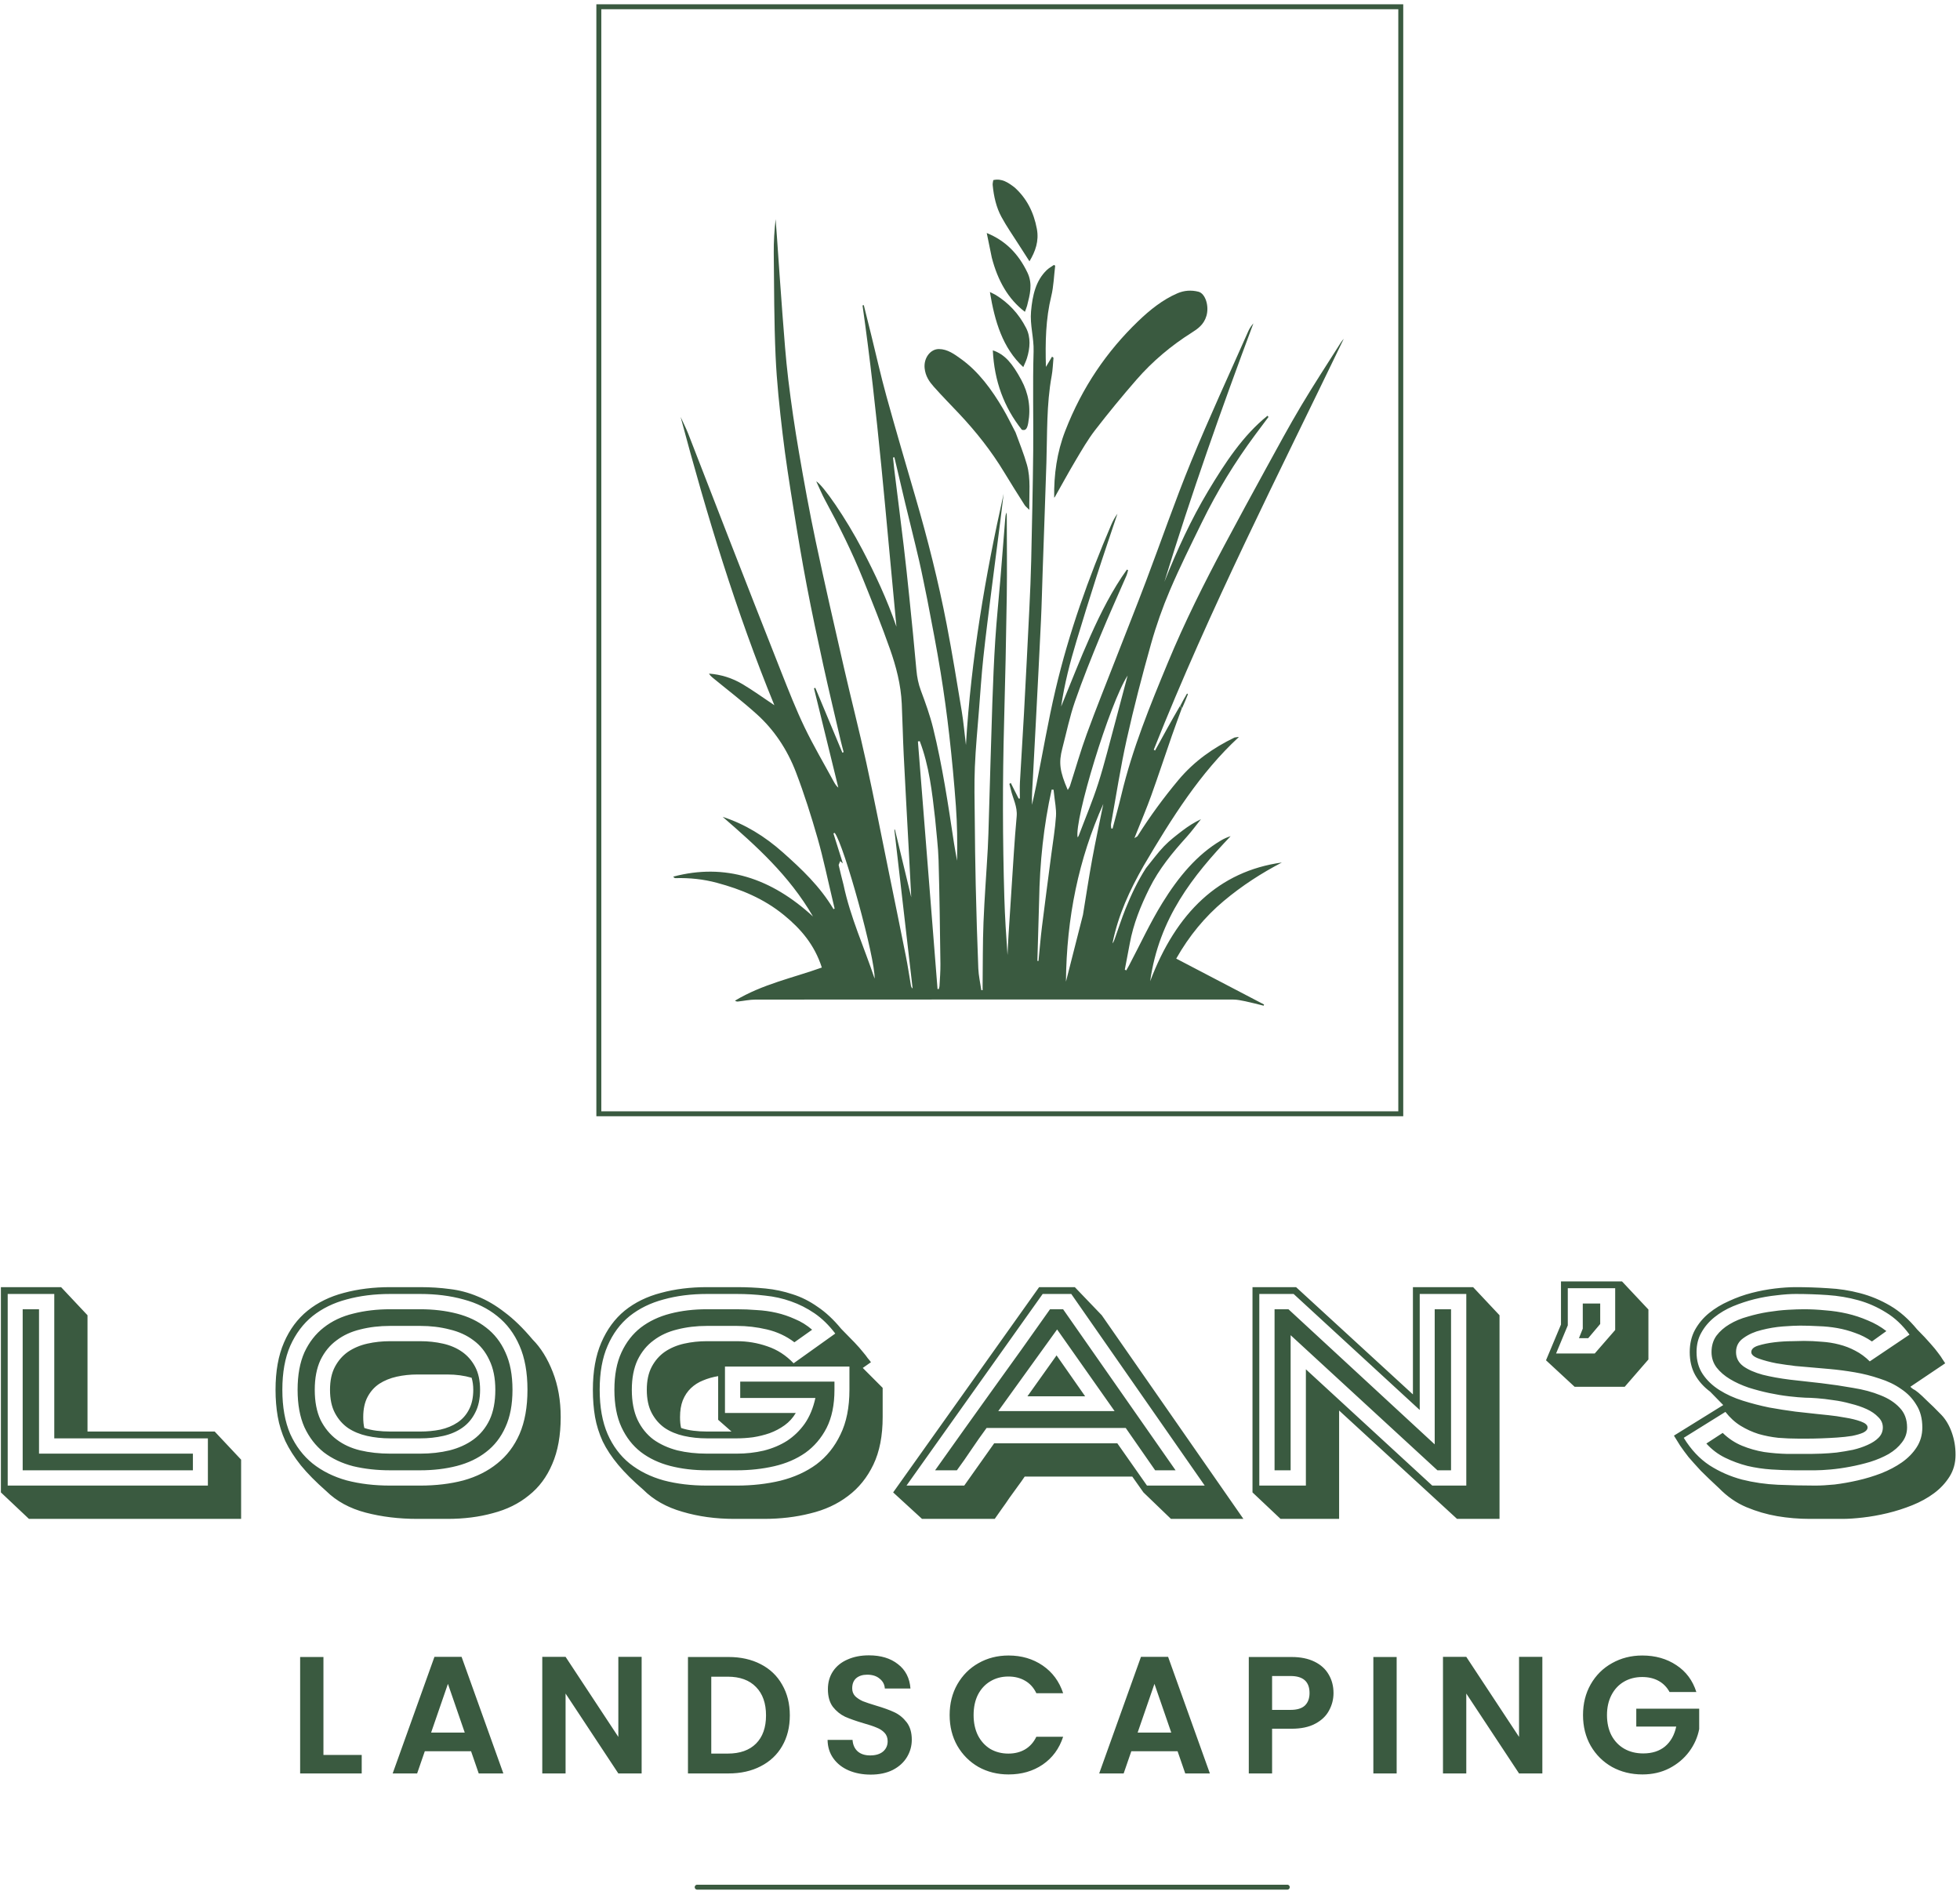 <svg width="397" height="383" viewBox="0 0 397 383" fill="none" xmlns="http://www.w3.org/2000/svg">
<path d="M4.594 265.191H7.904V294.439H39.073V297.812H4.594V265.191ZM1.56 300.908H42.107V291.343H10.994V262.095H1.56V300.908ZM0.181 260.713H12.373L17.724 266.407V289.961H43.486L48.837 295.655V307.653H5.863L0.181 302.29V260.713ZM85.103 294.439C87.237 294.439 89.222 294.218 91.061 293.776C92.937 293.296 94.555 292.559 95.916 291.564C97.314 290.532 98.398 289.205 99.171 287.583C99.943 285.925 100.329 283.897 100.329 281.501C100.329 279.142 99.925 277.134 99.115 275.475C98.343 273.816 97.277 272.489 95.916 271.494C94.555 270.462 92.937 269.725 91.061 269.282C89.222 268.803 87.237 268.564 85.103 268.564H79.035C76.865 268.564 74.843 268.803 72.967 269.282C71.128 269.725 69.528 270.462 68.168 271.494C66.807 272.489 65.722 273.816 64.913 275.475C64.141 277.134 63.754 279.142 63.754 281.501C63.754 283.897 64.141 285.925 64.913 287.583C65.722 289.205 66.807 290.532 68.168 291.564C69.528 292.596 71.128 293.333 72.967 293.776C74.843 294.218 76.865 294.439 79.035 294.439H85.103ZM79.035 291.343C77.38 291.343 75.817 291.177 74.346 290.845C72.875 290.514 71.588 289.979 70.484 289.242C69.381 288.468 68.499 287.454 67.837 286.201C67.175 284.948 66.844 283.381 66.844 281.501C66.844 279.658 67.175 278.11 67.837 276.857C68.499 275.604 69.381 274.59 70.484 273.816C71.625 273.042 72.93 272.489 74.401 272.157C75.872 271.826 77.417 271.66 79.035 271.66H85.103C86.722 271.66 88.266 271.826 89.737 272.157C91.209 272.489 92.496 273.042 93.599 273.816C94.702 274.59 95.585 275.604 96.247 276.857C96.909 278.11 97.24 279.658 97.24 281.501C97.24 283.344 96.909 284.892 96.247 286.146C95.622 287.399 94.757 288.413 93.654 289.187C92.551 289.961 91.264 290.514 89.793 290.845C88.321 291.177 86.758 291.343 85.103 291.343H79.035ZM60.279 281.501C60.279 278.516 60.739 275.991 61.658 273.927C62.614 271.863 63.92 270.185 65.575 268.895C67.266 267.568 69.252 266.629 71.533 266.076C73.85 265.486 76.35 265.191 79.035 265.191H85.103C87.788 265.191 90.271 265.486 92.551 266.076C94.831 266.665 96.799 267.605 98.454 268.895C100.145 270.185 101.451 271.863 102.37 273.927C103.327 275.991 103.805 278.516 103.805 281.501C103.805 284.487 103.327 287.012 102.37 289.076C101.451 291.14 100.145 292.817 98.454 294.107C96.799 295.397 94.831 296.337 92.551 296.927C90.271 297.517 87.788 297.812 85.103 297.812H79.035C76.35 297.812 73.85 297.535 71.533 296.982C69.252 296.393 67.266 295.453 65.575 294.163C63.92 292.836 62.614 291.14 61.658 289.076C60.739 287.012 60.279 284.487 60.279 281.501ZM57.19 281.501C57.19 285.003 57.723 287.989 58.789 290.458C59.893 292.891 61.401 294.881 63.313 296.43C65.262 297.978 67.561 299.12 70.209 299.857C72.893 300.558 75.836 300.908 79.035 300.908H85.103C88.303 300.908 91.227 300.558 93.875 299.857C96.523 299.12 98.803 297.978 100.715 296.43C102.665 294.881 104.172 292.891 105.239 290.458C106.305 287.989 106.839 285.003 106.839 281.501C106.839 278 106.305 275.033 105.239 272.6C104.172 270.13 102.665 268.121 100.715 266.573C98.803 265.025 96.523 263.901 93.875 263.201C91.227 262.463 88.303 262.095 85.103 262.095H79.035C75.836 262.095 72.893 262.463 70.209 263.201C67.561 263.901 65.262 265.025 63.313 266.573C61.401 268.121 59.893 270.13 58.789 272.6C57.723 275.033 57.19 278 57.19 281.501ZM55.81 281.501C55.81 277.742 56.38 274.553 57.521 271.936C58.661 269.282 60.261 267.126 62.32 265.467C64.379 263.809 66.825 262.611 69.657 261.874C72.526 261.1 75.652 260.713 79.035 260.713H85.103C87.237 260.713 89.241 260.842 91.117 261.1C93.029 261.321 94.904 261.818 96.743 262.592C98.582 263.33 100.403 264.399 102.205 265.799C104.044 267.163 105.938 269.006 107.887 271.328C109.542 272.987 110.903 275.18 111.969 277.908C113.036 280.635 113.569 283.676 113.569 287.03C113.569 290.753 112.999 293.923 111.859 296.54C110.756 299.157 109.174 301.277 107.115 302.898C105.092 304.557 102.665 305.755 99.833 306.492C97.038 307.266 93.967 307.653 90.62 307.653H84.552C80.8 307.653 77.307 307.229 74.07 306.382C70.834 305.534 68.168 304.078 66.071 302.014C63.975 300.171 62.265 298.438 60.941 296.817C59.617 295.158 58.569 293.518 57.796 291.896C57.061 290.274 56.546 288.615 56.252 286.92C55.958 285.224 55.81 283.418 55.81 281.501ZM85.103 289.961C86.538 289.961 87.898 289.832 89.186 289.574C90.51 289.279 91.668 288.8 92.661 288.136C93.654 287.473 94.427 286.606 94.978 285.538C95.567 284.432 95.861 283.086 95.861 281.501C95.861 280.617 95.75 279.806 95.53 279.069C94.022 278.626 92.385 278.405 90.62 278.405H84.552C83.081 278.405 81.683 278.553 80.359 278.847C79.035 279.142 77.858 279.622 76.829 280.285C75.836 280.948 75.045 281.833 74.457 282.939C73.868 284.045 73.574 285.409 73.574 287.03C73.574 287.915 73.647 288.652 73.794 289.242C74.567 289.5 75.394 289.684 76.277 289.795C77.16 289.905 78.079 289.961 79.035 289.961H85.103ZM160.91 271.881C159.255 270.628 157.398 269.762 155.339 269.282C153.316 268.803 151.275 268.564 149.215 268.564H143.202C141.069 268.564 139.065 268.803 137.189 269.282C135.35 269.725 133.75 270.462 132.39 271.494C131.029 272.489 129.944 273.816 129.135 275.475C128.363 277.134 127.976 279.142 127.976 281.501C127.976 283.897 128.363 285.925 129.135 287.583C129.907 289.205 130.974 290.532 132.334 291.564C133.732 292.559 135.35 293.296 137.189 293.776C139.028 294.218 141.032 294.439 143.202 294.439H149.215C151.128 294.439 152.948 294.236 154.677 293.831C156.442 293.389 158.023 292.725 159.421 291.84C160.818 290.919 162.014 289.758 163.007 288.357C164 286.92 164.717 285.187 165.158 283.16H149.932V279.843H169.02V281.501C169.02 284.561 168.486 287.141 167.42 289.242C166.353 291.306 164.919 292.983 163.117 294.273C161.315 295.526 159.219 296.43 156.828 296.982C154.438 297.535 151.9 297.812 149.215 297.812H143.202C140.517 297.812 138.035 297.517 135.755 296.927C133.475 296.337 131.489 295.397 129.797 294.107C128.142 292.817 126.836 291.14 125.88 289.076C124.924 287.012 124.446 284.487 124.446 281.501C124.446 278.516 124.924 275.991 125.88 273.927C126.836 271.863 128.142 270.185 129.797 268.895C131.489 267.605 133.475 266.665 135.755 266.076C138.035 265.486 140.517 265.191 143.202 265.191H149.215C150.576 265.191 151.937 265.246 153.297 265.357C154.658 265.431 155.982 265.615 157.269 265.91C158.557 266.205 159.807 266.629 161.021 267.181C162.271 267.697 163.43 268.416 164.496 269.338L160.91 271.881ZM169.185 270.112C167.898 268.416 166.5 267.052 164.993 266.02C163.485 264.988 161.885 264.177 160.193 263.588C158.538 262.998 156.791 262.611 154.952 262.427C153.114 262.205 151.201 262.095 149.215 262.095H143.202C140.003 262.095 137.079 262.463 134.431 263.201C131.783 263.901 129.484 265.025 127.535 266.573C125.623 268.121 124.133 270.13 123.067 272.6C122 275.033 121.467 278 121.467 281.501C121.467 285.003 122 287.989 123.067 290.458C124.133 292.891 125.623 294.881 127.535 296.43C129.484 297.978 131.783 299.12 134.431 299.857C137.079 300.558 140.003 300.908 143.202 300.908H149.215C152.378 300.908 155.339 300.576 158.097 299.913C160.892 299.212 163.319 298.107 165.379 296.595C167.438 295.047 169.056 293.038 170.233 290.569C171.447 288.099 172.054 285.077 172.054 281.501V276.802H146.843V286.201H161.186C160.598 287.196 159.844 288.026 158.924 288.689C158.005 289.352 156.994 289.887 155.89 290.292C154.824 290.661 153.702 290.937 152.525 291.122C151.385 291.269 150.282 291.343 149.215 291.343H143.202C141.547 291.343 139.984 291.177 138.513 290.845C137.042 290.514 135.755 289.979 134.651 289.242C133.548 288.468 132.665 287.454 132.003 286.201C131.342 284.948 131.01 283.381 131.01 281.501C131.01 279.658 131.342 278.11 132.003 276.857C132.665 275.604 133.548 274.59 134.651 273.816C135.792 273.042 137.097 272.489 138.568 272.157C140.039 271.826 141.584 271.66 143.202 271.66H149.215C151.385 271.66 153.463 272.01 155.449 272.71C157.435 273.374 159.2 274.517 160.745 276.138L169.185 270.112ZM130.293 301.737C128.234 299.968 126.542 298.291 125.218 296.706C123.894 295.121 122.846 293.536 122.074 291.951C121.338 290.329 120.823 288.689 120.529 287.03C120.235 285.335 120.088 283.492 120.088 281.501C120.088 277.742 120.658 274.553 121.798 271.936C122.938 269.282 124.519 267.126 126.542 265.467C128.602 263.809 131.047 262.611 133.879 261.874C136.711 261.1 139.819 260.713 143.202 260.713H149.215C151.238 260.713 153.187 260.805 155.063 260.989C156.938 261.173 158.759 261.56 160.524 262.15C162.289 262.703 163.981 263.551 165.599 264.693C167.254 265.799 168.854 267.292 170.399 269.172C171.502 270.278 172.403 271.199 173.102 271.936C173.801 272.674 174.352 273.3 174.757 273.816C175.198 274.332 175.529 274.756 175.75 275.088C176.007 275.383 176.228 275.659 176.412 275.917L174.757 277.078L178.784 281.114V287.03C178.784 290.827 178.159 294.034 176.908 296.651C175.658 299.268 173.948 301.387 171.778 303.009C169.608 304.668 167.052 305.847 164.11 306.547C161.205 307.285 158.078 307.653 154.732 307.653H148.719C144.967 307.653 141.474 307.174 138.237 306.216C135.001 305.294 132.353 303.801 130.293 301.737ZM145.464 278.737C144.361 278.921 143.331 279.216 142.375 279.622C141.455 279.99 140.646 280.506 139.947 281.17C139.249 281.833 138.697 282.662 138.292 283.658C137.925 284.616 137.741 285.74 137.741 287.03C137.741 287.915 137.814 288.652 137.961 289.242C138.734 289.5 139.561 289.684 140.444 289.795C141.326 289.905 142.246 289.961 143.202 289.961H148.167L145.464 287.583V278.737ZM225.758 285.814L214.118 269.282L202.202 285.814H225.758ZM219.8 282.828H208.105L214.008 274.535L219.8 282.828ZM233.978 297.812L228.02 289.242H199.83C198.801 290.643 197.789 292.08 196.796 293.554C195.84 294.992 194.847 296.411 193.817 297.812H189.404C193.302 292.32 197.182 286.883 201.044 281.501C204.942 276.12 208.822 270.683 212.684 265.191H215.332L238.115 297.812H233.978ZM211.194 262.095L183.612 300.908H195.307L201.375 292.338H226.31L232.323 300.908H244.018L216.987 262.095H211.194ZM223.165 266.407L251.852 307.653H237.177L231.606 302.29L229.344 299.083H207.553C207.112 299.747 206.616 300.447 206.064 301.184C205.549 301.922 205.016 302.659 204.464 303.396C203.949 304.17 203.434 304.907 202.92 305.608C202.405 306.345 201.927 307.027 201.485 307.653H186.756L180.908 302.29L210.477 260.713H217.704L223.165 266.407ZM261.419 270.444V297.812H258.164V265.191H260.977L290.601 292.559V265.191H293.911V297.812H291.153L261.419 270.444ZM297 262.095H287.567V285.593L262.025 262.095H255.074V300.908H264.508V277.355L290.105 300.908H297V262.095ZM253.695 302.29V260.713H262.522L286.188 282.441V260.713H298.38L303.73 266.407V307.653H295.125L271.238 285.703V307.653H259.377L253.695 302.29ZM319.82 271.052L320.593 269.117V264.03H324.123V268.177L321.696 271.052H319.82ZM323.02 274.148L327.157 269.393V260.934H317.558V268.453L315.186 274.148H323.02ZM313.145 275.53L316.179 268.287V259.552H328.536L333.888 265.246V275.364L329.088 280.893H318.938L313.145 275.53ZM348.932 290.237C350.109 291.38 351.415 292.246 352.849 292.836C354.284 293.425 355.773 293.849 357.318 294.107C358.862 294.329 360.444 294.458 362.062 294.494C363.68 294.494 365.243 294.494 366.751 294.494C367.303 294.494 368.038 294.476 368.958 294.439C369.914 294.402 370.925 294.329 371.992 294.218C373.095 294.07 374.198 293.886 375.302 293.665C376.405 293.407 377.398 293.075 378.281 292.67C379.2 292.264 379.936 291.785 380.487 291.232C381.076 290.643 381.37 289.942 381.37 289.131C381.37 288.32 381.057 287.62 380.432 287.03C379.844 286.404 379.071 285.869 378.115 285.427C377.159 284.985 376.074 284.616 374.86 284.321C373.683 283.989 372.507 283.75 371.33 283.602C370.153 283.418 369.05 283.289 368.02 283.215C367.027 283.142 366.218 283.105 365.592 283.105H365.648C364.765 283.068 363.68 282.976 362.393 282.828C361.106 282.681 359.763 282.46 358.366 282.165C356.968 281.87 355.571 281.501 354.173 281.059C352.776 280.58 351.525 280.009 350.422 279.345C349.319 278.682 348.418 277.908 347.719 277.023C347.02 276.101 346.671 275.051 346.671 273.871C346.671 272.581 347.002 271.476 347.664 270.554C348.362 269.633 349.245 268.859 350.312 268.232C351.415 267.568 352.647 267.052 354.008 266.684C355.368 266.278 356.748 265.965 358.145 265.744C359.543 265.523 360.867 265.375 362.117 265.302C363.404 265.228 364.489 265.191 365.372 265.191C366.806 265.191 368.259 265.265 369.73 265.412C371.238 265.523 372.709 265.744 374.143 266.076C375.577 266.407 376.975 266.868 378.336 267.458C379.697 268.011 380.947 268.73 382.087 269.614L379.163 271.715C378.097 270.978 376.975 270.407 375.798 270.001C374.621 269.559 373.408 269.227 372.157 269.006C370.907 268.785 369.638 268.656 368.351 268.619C367.064 268.545 365.813 268.508 364.6 268.508C363.754 268.508 362.595 268.564 361.124 268.674C359.69 268.785 358.255 269.024 356.821 269.393C355.424 269.725 354.21 270.259 353.18 270.996C352.15 271.697 351.636 272.655 351.636 273.871C351.636 275.051 352.132 276.009 353.125 276.747C354.118 277.447 355.424 278.018 357.042 278.46C358.66 278.866 360.499 279.198 362.558 279.456C364.655 279.677 366.788 279.916 368.958 280.174C371.127 280.432 373.242 280.746 375.302 281.114C377.398 281.446 379.255 281.944 380.873 282.607C382.492 283.234 383.797 284.082 384.79 285.15C385.783 286.183 386.28 287.509 386.28 289.131C386.28 290.274 385.93 291.288 385.231 292.172C384.57 293.057 383.687 293.831 382.584 294.494C381.48 295.121 380.23 295.655 378.832 296.098C377.471 296.503 376.092 296.835 374.695 297.093C373.334 297.351 372.028 297.535 370.778 297.646C369.528 297.756 368.498 297.812 367.689 297.812H363.551C362.043 297.812 360.462 297.756 358.807 297.646C357.152 297.535 355.534 297.296 353.953 296.927C352.371 296.522 350.863 295.969 349.429 295.268C347.995 294.568 346.726 293.61 345.623 292.393L348.932 290.237ZM341.044 291.232C342.515 293.628 344.262 295.49 346.285 296.817C348.307 298.107 350.495 299.065 352.849 299.692C355.203 300.281 357.63 300.631 360.131 300.742C362.669 300.853 365.188 300.908 367.689 300.908C368.792 300.908 370.098 300.834 371.606 300.687C373.113 300.502 374.676 300.226 376.295 299.857C377.913 299.489 379.494 299.01 381.039 298.42C382.62 297.793 384.018 297.056 385.231 296.208C386.482 295.324 387.475 294.31 388.21 293.167C388.983 291.988 389.369 290.643 389.369 289.131C389.369 287.325 388.964 285.796 388.155 284.542C387.383 283.252 386.353 282.183 385.066 281.336C383.816 280.451 382.363 279.751 380.708 279.235C379.09 278.682 377.416 278.258 375.688 277.963C373.959 277.668 372.268 277.447 370.613 277.299C368.958 277.152 367.487 277.023 366.199 276.912C365.758 276.876 364.912 276.802 363.662 276.691C362.411 276.544 361.124 276.359 359.8 276.138C358.476 275.88 357.299 275.567 356.269 275.198C355.24 274.83 354.725 274.387 354.725 273.871C354.725 273.282 355.203 272.839 356.159 272.544C357.115 272.25 358.2 272.028 359.414 271.881C360.664 271.734 361.86 271.66 363 271.66C364.177 271.623 364.967 271.605 365.372 271.605C366.549 271.605 367.744 271.66 368.958 271.77C370.171 271.844 371.348 272.028 372.488 272.323C373.665 272.618 374.768 273.042 375.798 273.595C376.865 274.148 377.839 274.867 378.722 275.751L386.776 270.333C385.379 268.416 383.797 266.923 382.032 265.855C380.267 264.749 378.391 263.919 376.405 263.366C374.419 262.814 372.341 262.463 370.171 262.316C368.038 262.169 365.887 262.095 363.717 262.095C362.577 262.095 361.271 262.187 359.8 262.371C358.366 262.519 356.895 262.777 355.387 263.145C353.916 263.514 352.463 263.993 351.029 264.583C349.631 265.173 348.381 265.91 347.277 266.794C346.174 267.679 345.292 268.711 344.63 269.891C343.968 271.033 343.637 272.36 343.637 273.871C343.637 275.604 344.059 277.097 344.905 278.35C345.751 279.603 346.873 280.672 348.27 281.557C349.668 282.441 351.249 283.16 353.015 283.713C354.78 284.266 356.564 284.727 358.366 285.095C360.205 285.427 361.97 285.703 363.662 285.925C365.39 286.109 366.898 286.275 368.185 286.422C368.553 286.459 369.27 286.533 370.337 286.643C371.44 286.754 372.58 286.92 373.757 287.141C374.934 287.325 375.982 287.583 376.901 287.915C377.821 288.247 378.281 288.652 378.281 289.131C378.281 289.537 377.986 289.887 377.398 290.182C376.81 290.44 376.056 290.661 375.136 290.845C374.217 290.993 373.205 291.103 372.102 291.177C370.999 291.251 369.914 291.306 368.847 291.343C367.818 291.38 366.88 291.398 366.034 291.398C365.225 291.398 364.655 291.398 364.324 291.398C362.926 291.398 361.547 291.343 360.186 291.232C358.825 291.085 357.502 290.827 356.214 290.458C354.927 290.053 353.713 289.5 352.573 288.8C351.433 288.099 350.404 287.159 349.484 285.98L341.044 291.232ZM349.043 284.598L346.395 281.888C345.108 280.93 344.096 279.806 343.361 278.516C342.625 277.189 342.257 275.641 342.257 273.871C342.257 272.176 342.607 270.683 343.306 269.393C344.041 268.066 344.997 266.923 346.174 265.965C347.351 265.007 348.693 264.196 350.201 263.532C351.709 262.832 353.254 262.279 354.835 261.874C356.417 261.468 357.98 261.173 359.524 260.989C361.069 260.805 362.466 260.713 363.717 260.713C365.887 260.713 368.075 260.786 370.282 260.934C372.488 261.044 374.64 261.376 376.736 261.929C378.869 262.482 380.91 263.33 382.859 264.472C384.809 265.615 386.629 267.218 388.321 269.282C389.461 270.425 390.362 271.383 391.024 272.157C391.686 272.895 392.201 273.521 392.569 274.037C392.973 274.553 393.267 274.977 393.451 275.309C393.635 275.604 393.819 275.88 394.003 276.138L386.942 280.893C387.126 281.077 387.328 281.243 387.548 281.391C387.806 281.501 388.155 281.741 388.597 282.11C389.038 282.478 389.608 283.013 390.307 283.713C391.042 284.376 392.017 285.335 393.231 286.588C394.113 287.51 394.812 288.689 395.327 290.127C395.842 291.564 396.099 293.075 396.099 294.66C396.099 296.319 395.695 297.793 394.886 299.083C394.076 300.373 393.028 301.498 391.741 302.456C390.454 303.414 388.983 304.225 387.328 304.889C385.673 305.552 383.999 306.087 382.308 306.492C380.616 306.898 378.961 307.193 377.343 307.377C375.761 307.561 374.382 307.653 373.205 307.653C371.036 307.653 368.829 307.653 366.585 307.653C364.342 307.653 362.135 307.469 359.966 307.1C357.833 306.732 355.755 306.124 353.732 305.276C351.709 304.428 349.852 303.138 348.16 301.406C346.726 300.079 345.512 298.918 344.519 297.922C343.563 296.89 342.735 295.969 342.037 295.158C341.375 294.31 340.805 293.536 340.327 292.836C339.885 292.135 339.462 291.453 339.058 290.79L349.043 284.598Z" fill="#3A5A40"/>
<path d="M65.513 355.463H73.266V359.213H60.793V335.629H65.513V355.463ZM95.415 354.72H86.043L84.492 359.213H79.536L87.998 335.596H93.493L101.955 359.213H96.966L95.415 354.72ZM94.134 350.935L90.729 341.069L87.324 350.935H94.134ZM129.964 359.213H125.244L114.558 343.029V359.213H109.838V335.596H114.558L125.244 351.814V335.596H129.964V359.213ZM147.574 335.629C150.046 335.629 152.215 336.115 154.08 337.082C155.968 338.05 157.418 339.435 158.429 341.238C159.463 343.017 159.98 345.09 159.98 347.455C159.98 349.82 159.463 351.894 158.429 353.672C157.418 355.429 155.968 356.793 154.08 357.76C152.215 358.728 150.046 359.213 147.574 359.213H139.348V335.629H147.574ZM147.405 355.193C149.877 355.193 151.788 354.517 153.136 353.165C154.485 351.814 155.159 349.909 155.159 347.455C155.159 345.001 154.485 343.084 153.136 341.711C151.788 340.314 149.877 339.616 147.405 339.616H144.068V355.193H147.405ZM176.357 359.45C174.717 359.45 173.233 359.167 171.907 358.605C170.604 358.043 169.57 357.232 168.806 356.172C168.042 355.113 167.648 353.863 167.626 352.422H172.683C172.75 353.39 173.087 354.157 173.694 354.72C174.323 355.282 175.177 355.564 176.256 355.564C177.357 355.564 178.223 355.306 178.852 354.787C179.481 354.247 179.796 353.549 179.796 352.692C179.796 351.995 179.582 351.421 179.155 350.969C178.729 350.518 178.189 350.17 177.537 349.922C176.908 349.651 176.032 349.36 174.908 349.043C173.379 348.592 172.132 348.152 171.166 347.725C170.222 347.274 169.401 346.61 168.705 345.732C168.03 344.832 167.693 343.637 167.693 342.15C167.693 340.753 168.042 339.537 168.738 338.501C169.435 337.466 170.413 336.677 171.671 336.136C172.93 335.574 174.368 335.292 175.986 335.292C178.414 335.292 180.38 335.887 181.886 337.082C183.415 338.253 184.257 339.899 184.415 342.015H179.223C179.178 341.204 178.83 340.541 178.178 340.022C177.549 339.481 176.706 339.211 175.649 339.211C174.728 339.211 173.986 339.447 173.424 339.92C172.885 340.393 172.615 341.082 172.615 341.982C172.615 342.611 172.818 343.143 173.222 343.57C173.649 343.975 174.166 344.313 174.773 344.583C175.402 344.832 176.279 345.124 177.402 345.462C178.931 345.913 180.178 346.362 181.144 346.813C182.111 347.265 182.943 347.94 183.639 348.84C184.336 349.74 184.684 350.923 184.684 352.388C184.684 353.651 184.358 354.821 183.707 355.902C183.055 356.983 182.1 357.85 180.841 358.504C179.582 359.134 178.088 359.45 176.357 359.45ZM192.35 347.388C192.35 345.069 192.867 342.995 193.9 341.171C194.957 339.325 196.384 337.893 198.182 336.88C200.002 335.844 202.036 335.325 204.284 335.325C206.913 335.325 209.217 336.001 211.195 337.353C213.172 338.704 214.555 340.575 215.341 342.961H209.914C209.374 341.834 208.61 340.989 207.621 340.427C206.655 339.865 205.531 339.583 204.25 339.583C202.879 339.583 201.654 339.908 200.575 340.562C199.519 341.192 198.687 342.095 198.081 343.265C197.496 344.436 197.204 345.812 197.204 347.388C197.204 348.942 197.496 350.315 198.081 351.51C198.687 352.68 199.519 353.592 200.575 354.247C201.654 354.876 202.879 355.193 204.25 355.193C205.531 355.193 206.655 354.91 207.621 354.348C208.61 353.761 209.374 352.907 209.914 351.78H215.341C214.555 354.191 213.172 356.071 211.195 357.423C209.239 358.753 206.936 359.416 204.284 359.416C202.036 359.416 200.002 358.909 198.182 357.896C196.384 356.861 194.957 355.429 193.9 353.605C192.867 351.78 192.35 349.707 192.35 347.388ZM238.521 354.72H229.149L227.599 359.213H222.643L231.105 335.596H236.6L245.062 359.213H240.072L238.521 354.72ZM237.24 350.935L233.835 341.069L230.43 350.935H237.24ZM270.104 342.928C270.104 344.19 269.8 345.373 269.194 346.475C268.609 347.578 267.676 348.469 266.395 349.145C265.137 349.82 263.541 350.158 261.608 350.158H257.664V359.213H252.944V335.629H261.608C263.429 335.629 264.979 335.946 266.261 336.575C267.542 337.205 268.497 338.074 269.126 339.177C269.778 340.28 270.104 341.53 270.104 342.928ZM261.406 346.34C262.709 346.34 263.676 346.048 264.305 345.462C264.934 344.854 265.249 344.009 265.249 342.928C265.249 340.63 263.968 339.481 261.406 339.481H257.664V346.34H261.406ZM282.894 335.629V359.213H278.174V335.629H282.894ZM312.404 359.213H307.684L296.997 343.029V359.213H292.277V335.596H296.997L307.684 351.814V335.596H312.404V359.213ZM338.172 342.725C337.633 341.733 336.891 340.98 335.947 340.461C335.003 339.942 333.9 339.684 332.643 339.684C331.249 339.684 330.014 340 328.935 340.63C327.856 341.26 327.013 342.163 326.406 343.333C325.8 344.503 325.496 345.855 325.496 347.388C325.496 348.963 325.8 350.339 326.406 351.51C327.035 352.68 327.899 353.583 329.002 354.213C330.103 354.842 331.384 355.159 332.846 355.159C334.641 355.159 336.116 354.686 337.262 353.74C338.408 352.772 339.159 351.43 339.521 349.719H331.43V346.104H344.173V350.226C343.857 351.869 343.183 353.39 342.15 354.787C341.114 356.185 339.778 357.309 338.138 358.166C336.52 358.998 334.7 359.416 332.677 359.416C330.406 359.416 328.35 358.909 326.508 357.896C324.687 356.861 323.247 355.429 322.192 353.605C321.157 351.78 320.642 349.707 320.642 347.388C320.642 345.069 321.157 342.995 322.192 341.171C323.247 339.325 324.687 337.893 326.508 336.88C328.35 335.844 330.394 335.325 332.643 335.325C335.294 335.325 337.599 335.98 339.554 337.285C341.51 338.569 342.858 340.381 343.6 342.725H338.172Z" fill="#3A5A40"/>
<path d="M141.215 382.25H260.741" stroke="#3A5A40" stroke-linecap="round"/>
<mask id="mask0_1567_551" style="mask-type:luminance" maskUnits="userSpaceOnUse" x="128" y="30" width="150" height="176">
<path d="M277.074 30.549H128.956V205.632H277.074V30.549Z" fill="white"/>
</mask>
<g mask="url(#mask0_1567_551)">
<path d="M232.126 175.829C233.336 174.345 234.475 172.761 235.774 171.408C236.918 170.218 238.217 169.233 239.496 168.253C240.68 167.345 241.931 166.562 243.256 165.93C242.294 167.13 241.377 168.394 240.359 169.522C237.507 172.677 234.773 175.959 232.777 179.997C231.057 183.476 229.568 187.101 228.836 191.11C228.514 192.878 228.167 194.638 227.83 196.401C227.927 196.455 228.024 196.508 228.121 196.562C228.305 196.237 228.499 195.92 228.673 195.588C230.919 191.333 232.963 186.894 235.458 182.862C238.669 177.666 242.447 173.081 247.384 170.192C247.978 169.845 248.606 169.576 249.265 169.371C241.64 177.387 234.766 185.955 232.966 198.75C238.247 184.796 246.947 176.466 259.639 174.703C255.522 176.847 251.578 179.387 247.874 182.493C244.091 185.663 240.892 189.506 238.245 194.168C244.213 197.286 250.12 200.374 256.03 203.462C256.004 203.544 255.979 203.624 255.953 203.705C254.713 203.404 253.477 203.068 252.231 202.807C251.402 202.634 250.557 202.459 249.719 202.459C217.492 202.444 185.264 202.446 153.039 202.469C151.841 202.469 150.646 202.736 149.449 202.864C149.265 202.884 149.074 202.823 148.875 202.685C154.45 199.331 160.559 198.09 166.463 195.976C164.972 191.33 162.177 188.127 158.831 185.384C154.675 181.982 150.067 180.124 145.242 178.822C142.463 178.07 139.657 177.791 136.816 177.868C136.658 177.873 136.497 177.763 136.375 177.563C146.861 174.78 156.204 177.853 164.674 185.64C159.813 177.264 153.143 171.326 146.381 165.457C150.851 166.905 154.902 169.379 158.616 172.692C162.374 176.044 166.057 179.49 168.829 184.146C168.904 184.108 168.977 184.07 169.052 184.034C168.924 183.496 168.799 182.957 168.671 182.419C167.66 178.205 166.787 173.933 165.603 169.791C164.309 165.27 162.887 160.783 161.23 156.441C159.441 151.751 156.74 147.778 153.312 144.685C150.391 142.045 147.292 139.688 144.272 137.204C144.03 137.005 143.808 136.774 143.614 136.442C146.003 136.613 148.29 137.322 150.417 138.586C152.518 139.834 154.532 141.298 156.85 142.845C149.087 123.905 143.17 104.339 137.858 84.457C138.376 85.588 138.945 86.691 139.402 87.857C142.085 94.727 144.732 101.619 147.412 108.491C151.022 117.742 154.629 126.994 158.284 136.219C159.77 139.965 161.245 143.733 162.968 147.318C164.773 151.069 166.869 154.614 168.84 158.25C169.1 158.728 169.376 159.196 169.805 159.542C168.161 152.834 166.517 146.128 164.873 139.42C164.962 139.386 165.051 139.351 165.141 139.317C166.968 143.698 168.796 148.078 170.624 152.458C170.708 152.419 170.792 152.381 170.879 152.342C170.696 151.629 170.496 150.917 170.328 150.199C169.133 145.061 167.9 139.937 166.767 134.776C165.59 129.416 164.444 124.046 163.415 118.643C162.425 113.449 161.552 108.222 160.715 102.988C159.91 97.951 159.109 92.905 158.512 87.829C157.896 82.615 157.332 77.371 157.097 72.118C156.788 65.172 156.799 58.203 156.725 51.244C156.702 48.962 156.85 46.679 157.105 44.387C157.194 45.608 157.289 46.825 157.375 48.046C157.748 53.293 158.088 58.543 158.496 63.785C158.836 68.147 159.142 72.522 159.665 76.854C160.258 81.776 160.982 86.681 161.817 91.549C162.859 97.626 163.964 103.689 165.235 109.699C167.048 118.262 169.006 126.781 170.956 135.301C172.419 141.689 174.055 148.021 175.459 154.428C177.047 161.673 178.466 168.972 179.952 176.251C181.144 182.087 182.341 187.92 183.502 193.763C183.888 195.697 184.169 197.66 184.506 199.607C184.544 199.834 184.625 200.049 184.853 200.228C183.617 189.498 182.382 178.768 181.149 168.038C181.187 168.033 181.225 168.028 181.264 168.025C182.374 172.636 183.487 177.246 184.572 181.744C184.401 178.438 184.227 175.023 184.043 171.61C183.712 165.36 183.354 159.112 183.046 152.862C182.877 149.426 182.811 145.982 182.652 142.544C182.474 138.66 181.506 134.984 180.263 131.461C178.57 126.663 176.687 121.964 174.795 117.274C172.561 111.738 169.935 106.47 167.137 101.325C166.468 100.094 165.925 98.761 165.332 97.497C166.721 98.278 171.29 104.873 174.65 111.285C177.269 116.284 179.681 121.424 181.575 126.942C179.482 105.201 177.777 83.429 174.706 61.864C174.79 61.843 174.877 61.823 174.961 61.802C175.459 63.798 175.959 65.794 176.452 67.792C177.478 71.939 178.407 76.122 179.541 80.226C181.442 87.103 183.454 93.936 185.447 100.775C187.906 109.207 190.065 117.753 191.748 126.459C192.881 132.315 193.833 138.223 194.811 144.12C195.163 146.251 195.349 148.42 195.651 150.902C196.692 133.392 199.577 116.619 203.288 100.018C203.071 101.806 202.864 103.594 202.637 105.377C202.04 110.062 201.422 114.744 200.838 119.431C200.263 124.013 199.666 128.59 199.176 133.185C198.806 136.662 198.579 140.164 198.305 143.657C198.002 147.553 197.619 151.447 197.458 155.354C197.315 158.795 197.407 162.251 197.438 165.7C197.478 170.211 197.524 174.721 197.632 179.229C197.767 184.873 197.93 190.517 198.157 196.155C198.216 197.629 198.556 199.085 198.765 200.548C198.854 200.548 198.941 200.551 199.03 200.551C199.03 200.198 199.028 199.845 199.03 199.492C199.082 195.273 199.041 191.049 199.207 186.838C199.406 181.844 199.799 176.86 200.077 171.868C200.189 169.863 200.23 167.852 200.292 165.843C200.529 158.009 200.736 150.173 201.001 142.339C201.147 138.061 201.325 133.781 201.601 129.514C201.864 125.471 202.285 121.444 202.62 117.41C202.956 113.334 203.275 109.256 203.6 105.178C203.636 104.717 203.674 104.257 203.86 103.802C203.883 104.068 203.924 104.336 203.924 104.602C203.932 109.96 204.001 115.32 203.922 120.674C203.796 129.253 203.613 137.829 203.378 146.402C203.056 158.212 203.079 170.021 203.429 181.828C203.544 185.707 203.799 189.58 204.072 193.456C204.141 192.054 204.197 190.652 204.287 189.253C204.634 183.775 204.983 178.298 205.351 172.823C205.517 170.344 205.693 167.865 205.925 165.393C206.117 163.351 205.139 161.717 204.736 159.885C204.654 159.511 204.544 159.148 204.45 158.78C204.544 158.715 204.639 158.651 204.736 158.588C205.264 159.642 205.795 160.696 206.323 161.75C206.408 161.745 206.492 161.742 206.579 161.737C206.579 160.632 206.528 159.521 206.589 158.421C206.844 153.783 207.158 149.147 207.408 144.508C207.791 137.401 208.154 130.289 208.501 123.179C208.657 119.968 208.797 116.755 208.871 113.539C209.037 106.145 209.203 98.754 209.277 91.357C209.343 84.631 209.155 77.9 209.356 71.181C209.438 68.416 208.59 65.832 208.838 63.074C209.129 59.809 209.8 56.836 212.024 54.703C212.458 54.286 212.983 54.01 213.466 53.667C213.553 53.715 213.642 53.761 213.729 53.81C213.476 55.88 213.417 58.018 212.933 60.004C211.807 64.596 211.712 69.266 211.853 74.321C212.332 73.515 212.713 72.875 213.093 72.236C213.19 72.315 213.29 72.392 213.387 72.471C213.267 73.699 213.236 74.95 213.014 76.15C211.95 81.95 212.136 87.852 211.95 93.726C211.715 101.09 211.442 108.45 211.189 115.811C211.074 119.109 211.005 122.409 210.849 125.701C210.53 132.505 210.171 139.302 209.821 146.103C209.627 149.907 209.433 153.709 209.218 157.51C209.116 159.329 208.968 161.146 209.032 163.019C209.338 161.619 209.662 160.228 209.946 158.823C211.222 152.445 212.309 146.005 213.793 139.699C216.524 128.084 220.488 117.049 225.065 106.334C225.408 105.531 225.821 104.774 226.339 104.055C224.92 108.304 223.467 112.539 222.092 116.811C220.703 121.119 219.37 125.454 218.056 129.795C216.739 134.142 215.597 138.555 214.931 143.119C216.899 138.343 218.76 133.494 220.866 128.807C222.993 124.069 225.321 119.454 228.259 115.366C228.338 115.409 228.414 115.453 228.494 115.496C228.394 115.844 228.328 116.215 228.19 116.537C226.421 120.621 224.578 124.66 222.883 128.787C221.081 133.175 219.294 137.586 217.729 142.104C216.67 145.161 216.001 148.418 215.174 151.59C214.416 154.494 214.643 156.234 216.279 160.015C216.463 159.675 216.644 159.44 216.736 159.158C217.864 155.663 218.87 152.105 220.123 148.676C222.033 143.455 224.106 138.322 226.115 133.157C228.111 128.025 230.156 122.915 232.108 117.76C235.169 109.688 237.987 101.471 241.25 93.522C244.926 84.562 248.979 75.83 252.88 67.006C253.127 66.446 253.49 65.96 253.88 65.489C247.44 82.728 241.283 100.097 235.848 117.85C238.406 111.441 241.244 105.239 244.698 99.48C248.147 93.729 251.78 88.19 256.727 84.214C256.795 84.296 256.867 84.375 256.936 84.457C256.022 85.68 255.103 86.901 254.192 88.129C250.141 93.593 246.541 99.468 243.453 105.784C241.234 110.323 238.978 114.846 236.979 119.528C235.485 123.028 234.191 126.694 233.142 130.424C231.348 136.805 229.67 143.247 228.218 149.753C226.96 155.397 226.079 161.164 225.045 166.879C224.994 167.168 225.068 167.491 225.086 167.8C225.175 167.811 225.262 167.823 225.351 167.834C225.944 165.575 226.582 163.328 227.123 161.051C229.362 151.639 232.943 142.925 236.55 134.224C239.96 126.001 243.897 118.146 248.017 110.425C250.807 105.198 253.628 99.995 256.474 94.811C258.802 90.569 261.104 86.302 263.563 82.172C266.164 77.805 268.936 73.584 271.64 69.306C271.793 69.066 271.987 68.864 272.178 68.621C258.94 96.126 245.086 123.154 233.699 151.846C233.785 151.907 233.87 151.966 233.956 152.028C235.598 149.029 237.239 146.031 238.983 143.04C239.184 143.178 239.286 143.311 239.386 143.444C238.707 145.314 238.005 147.177 237.352 149.06C235.955 153.082 234.62 157.137 233.183 161.141C232.287 163.64 231.251 166.066 230.275 168.522C230.15 168.837 230.025 169.149 229.78 169.765C230.163 169.512 230.337 169.463 230.419 169.333C232.948 165.319 235.708 161.561 238.677 158.009C241.944 154.103 245.829 151.444 250.041 149.393C250.148 149.341 250.278 149.367 250.396 149.341C250.559 149.308 250.72 149.262 250.924 149.298C243.154 156.451 237.334 165.695 231.682 175.299C228.854 180.247 226.485 185.313 225.333 191.082C225.589 190.795 225.698 190.427 225.826 190.069C226.533 188.076 227.189 186.052 227.968 184.1C229.14 181.194 230.472 178.39 232.126 175.829ZM187.839 121.529C187.285 118.873 186.78 116.202 186.17 113.565C185.256 109.619 184.258 105.705 183.313 101.77C182.581 98.723 181.876 95.668 181.159 92.616C181.067 92.637 180.975 92.657 180.883 92.677C180.965 93.476 181.034 94.274 181.131 95.07C181.767 100.232 182.428 105.39 183.046 110.558C183.457 114.007 183.826 117.466 184.179 120.925C184.682 125.847 185.184 130.77 185.618 135.7C185.749 137.166 186.017 138.514 186.522 139.868C187.446 142.339 188.355 144.849 188.996 147.441C190.88 155.093 192.054 162.947 193.233 170.796C193.412 171.984 193.649 173.16 193.859 174.34C193.93 170.61 193.884 166.915 193.616 163.244C193.267 158.449 192.815 153.663 192.274 148.896C191.794 144.657 191.214 140.431 190.533 136.232C189.744 131.358 188.794 126.518 187.839 121.529ZM189.407 165.8C188.804 160.443 188.199 155.085 186.295 150.119C186.173 150.14 186.048 150.16 185.925 150.183C187.25 166.9 188.575 183.617 189.899 200.331C189.984 200.331 190.065 200.333 190.15 200.333C190.201 200.139 190.287 199.947 190.295 199.75C190.372 198.251 190.504 196.749 190.484 195.252C190.392 188.255 190.308 181.258 190.109 174.263C190.03 171.5 189.662 168.745 189.407 165.8ZM219.355 185.305C219.975 181.529 220.544 177.737 221.234 173.979C221.918 170.249 222.725 166.552 223.478 162.84C218.482 173.982 216.024 185.894 215.909 198.839C217.093 194.183 218.201 189.831 219.355 185.305ZM225.928 146.141C226.753 143.035 227.58 139.931 228.404 136.826C224.767 142.418 217.553 166.102 218.275 169.622C218.367 169.476 218.454 169.384 218.497 169.266C219.833 165.728 221.305 162.251 222.462 158.628C223.753 154.591 224.757 150.421 225.928 146.141ZM210.474 182.478C210.357 186.531 210.239 190.586 210.122 194.638C210.198 194.638 210.273 194.641 210.349 194.641C210.576 192.359 210.76 190.069 211.041 187.794C211.646 182.885 212.305 177.986 212.94 173.081C213.275 170.5 213.716 167.928 213.89 165.332C213.989 163.848 213.645 162.318 213.499 160.811C213.471 160.527 213.433 160.245 213.4 159.962C213.272 159.954 213.144 159.944 213.014 159.936C211.393 167.24 210.605 174.693 210.474 182.478ZM170.861 179.239C172.255 185.858 175.017 191.804 177.154 198.225C177.317 194.167 170.956 171.106 169.067 168.701C168.98 168.734 168.893 168.77 168.809 168.804C169.429 170.771 170.047 172.741 170.721 174.88C170.461 174.66 170.318 174.537 170.177 174.419C170.075 174.677 169.973 174.938 169.868 175.197C170.172 176.494 170.481 177.789 170.861 179.239Z" fill="#3A5A40"/>
<path d="M215.761 87.287C219.21 78.386 224.236 71.125 230.511 65.082C232.946 62.736 235.532 60.687 238.478 59.413C239.859 58.817 241.304 58.72 242.748 59.09C244.147 59.451 244.954 61.984 244.364 63.982C243.838 65.771 242.593 66.615 241.35 67.4C237.275 69.979 233.51 73.1 230.181 76.925C227.31 80.223 224.514 83.626 221.811 87.126C220.358 89.009 219.123 91.15 217.875 93.248C216.422 95.686 215.062 98.201 213.655 100.68C213.612 100.757 213.517 100.793 213.525 100.788C213.454 96.152 214.074 91.629 215.761 87.287Z" fill="#3A5A40"/>
<path d="M205.701 87.579C206.505 89.802 207.38 91.91 208.006 94.125C208.813 96.973 208.427 99.961 208.491 103.272C208.024 102.801 207.725 102.591 207.531 102.284C206.158 100.117 204.782 97.951 203.452 95.745C200.787 91.324 197.672 87.417 194.285 83.812C192.564 81.981 190.801 80.205 189.124 78.312C188.233 77.306 187.444 76.199 187.283 74.561C187.079 72.496 188.467 70.683 190.198 70.701C191.929 70.719 193.307 71.737 194.673 72.722C198.178 75.247 200.853 78.859 203.191 82.846C204.075 84.345 204.84 85.951 205.701 87.579Z" fill="#3A5A40"/>
<path d="M205.532 37.989C207.919 40.145 209.384 42.937 210.02 46.367C210.477 48.836 209.719 50.921 208.519 52.93C207.776 51.776 207.038 50.64 206.311 49.491C205.142 47.647 203.888 45.869 202.839 43.929C201.795 42.003 201.287 39.777 201.068 37.479C201.037 37.149 201.147 36.799 201.19 36.482C202.89 36.083 204.2 36.955 205.532 37.989Z" fill="#3A5A40"/>
<path d="M200.889 52.183C200.544 50.527 200.225 48.954 199.865 47.196C203.554 48.691 206.234 51.295 208.11 55.214C209.221 57.535 208.601 59.697 208.041 61.918C207.947 62.291 207.784 62.636 207.595 63.161C204.19 60.562 202.099 56.834 200.889 52.183Z" fill="#3A5A40"/>
<path d="M206.972 87.044C203.37 82.51 201.389 77.181 201.098 70.964C203.562 71.79 205.065 73.625 206.873 76.966C208.33 79.663 208.833 82.549 208.264 85.698C208.047 86.906 207.705 87.274 206.972 87.044Z" fill="#3A5A40"/>
<path d="M201.619 59.707C204.235 61.301 206.352 63.514 207.845 66.444C208.805 68.326 208.646 70.486 208.013 72.54C207.822 73.162 207.523 73.737 207.265 74.357C203.077 70.481 201.486 65.088 200.503 59.147C200.891 59.341 201.226 59.508 201.619 59.707Z" fill="#3A5A40"/>
<path d="M239.45 143.413C239.292 143.314 239.192 143.181 239.044 143.012C239.475 142.139 239.955 141.305 240.433 140.474C240.494 140.52 240.558 140.566 240.619 140.612C240.251 141.535 239.879 142.459 239.45 143.413Z" fill="#3A5A40"/>
</g>
<path d="M283.727 1.369H121.294V225.598H283.727V1.369Z" stroke="#3A5A40"/>
</svg>
